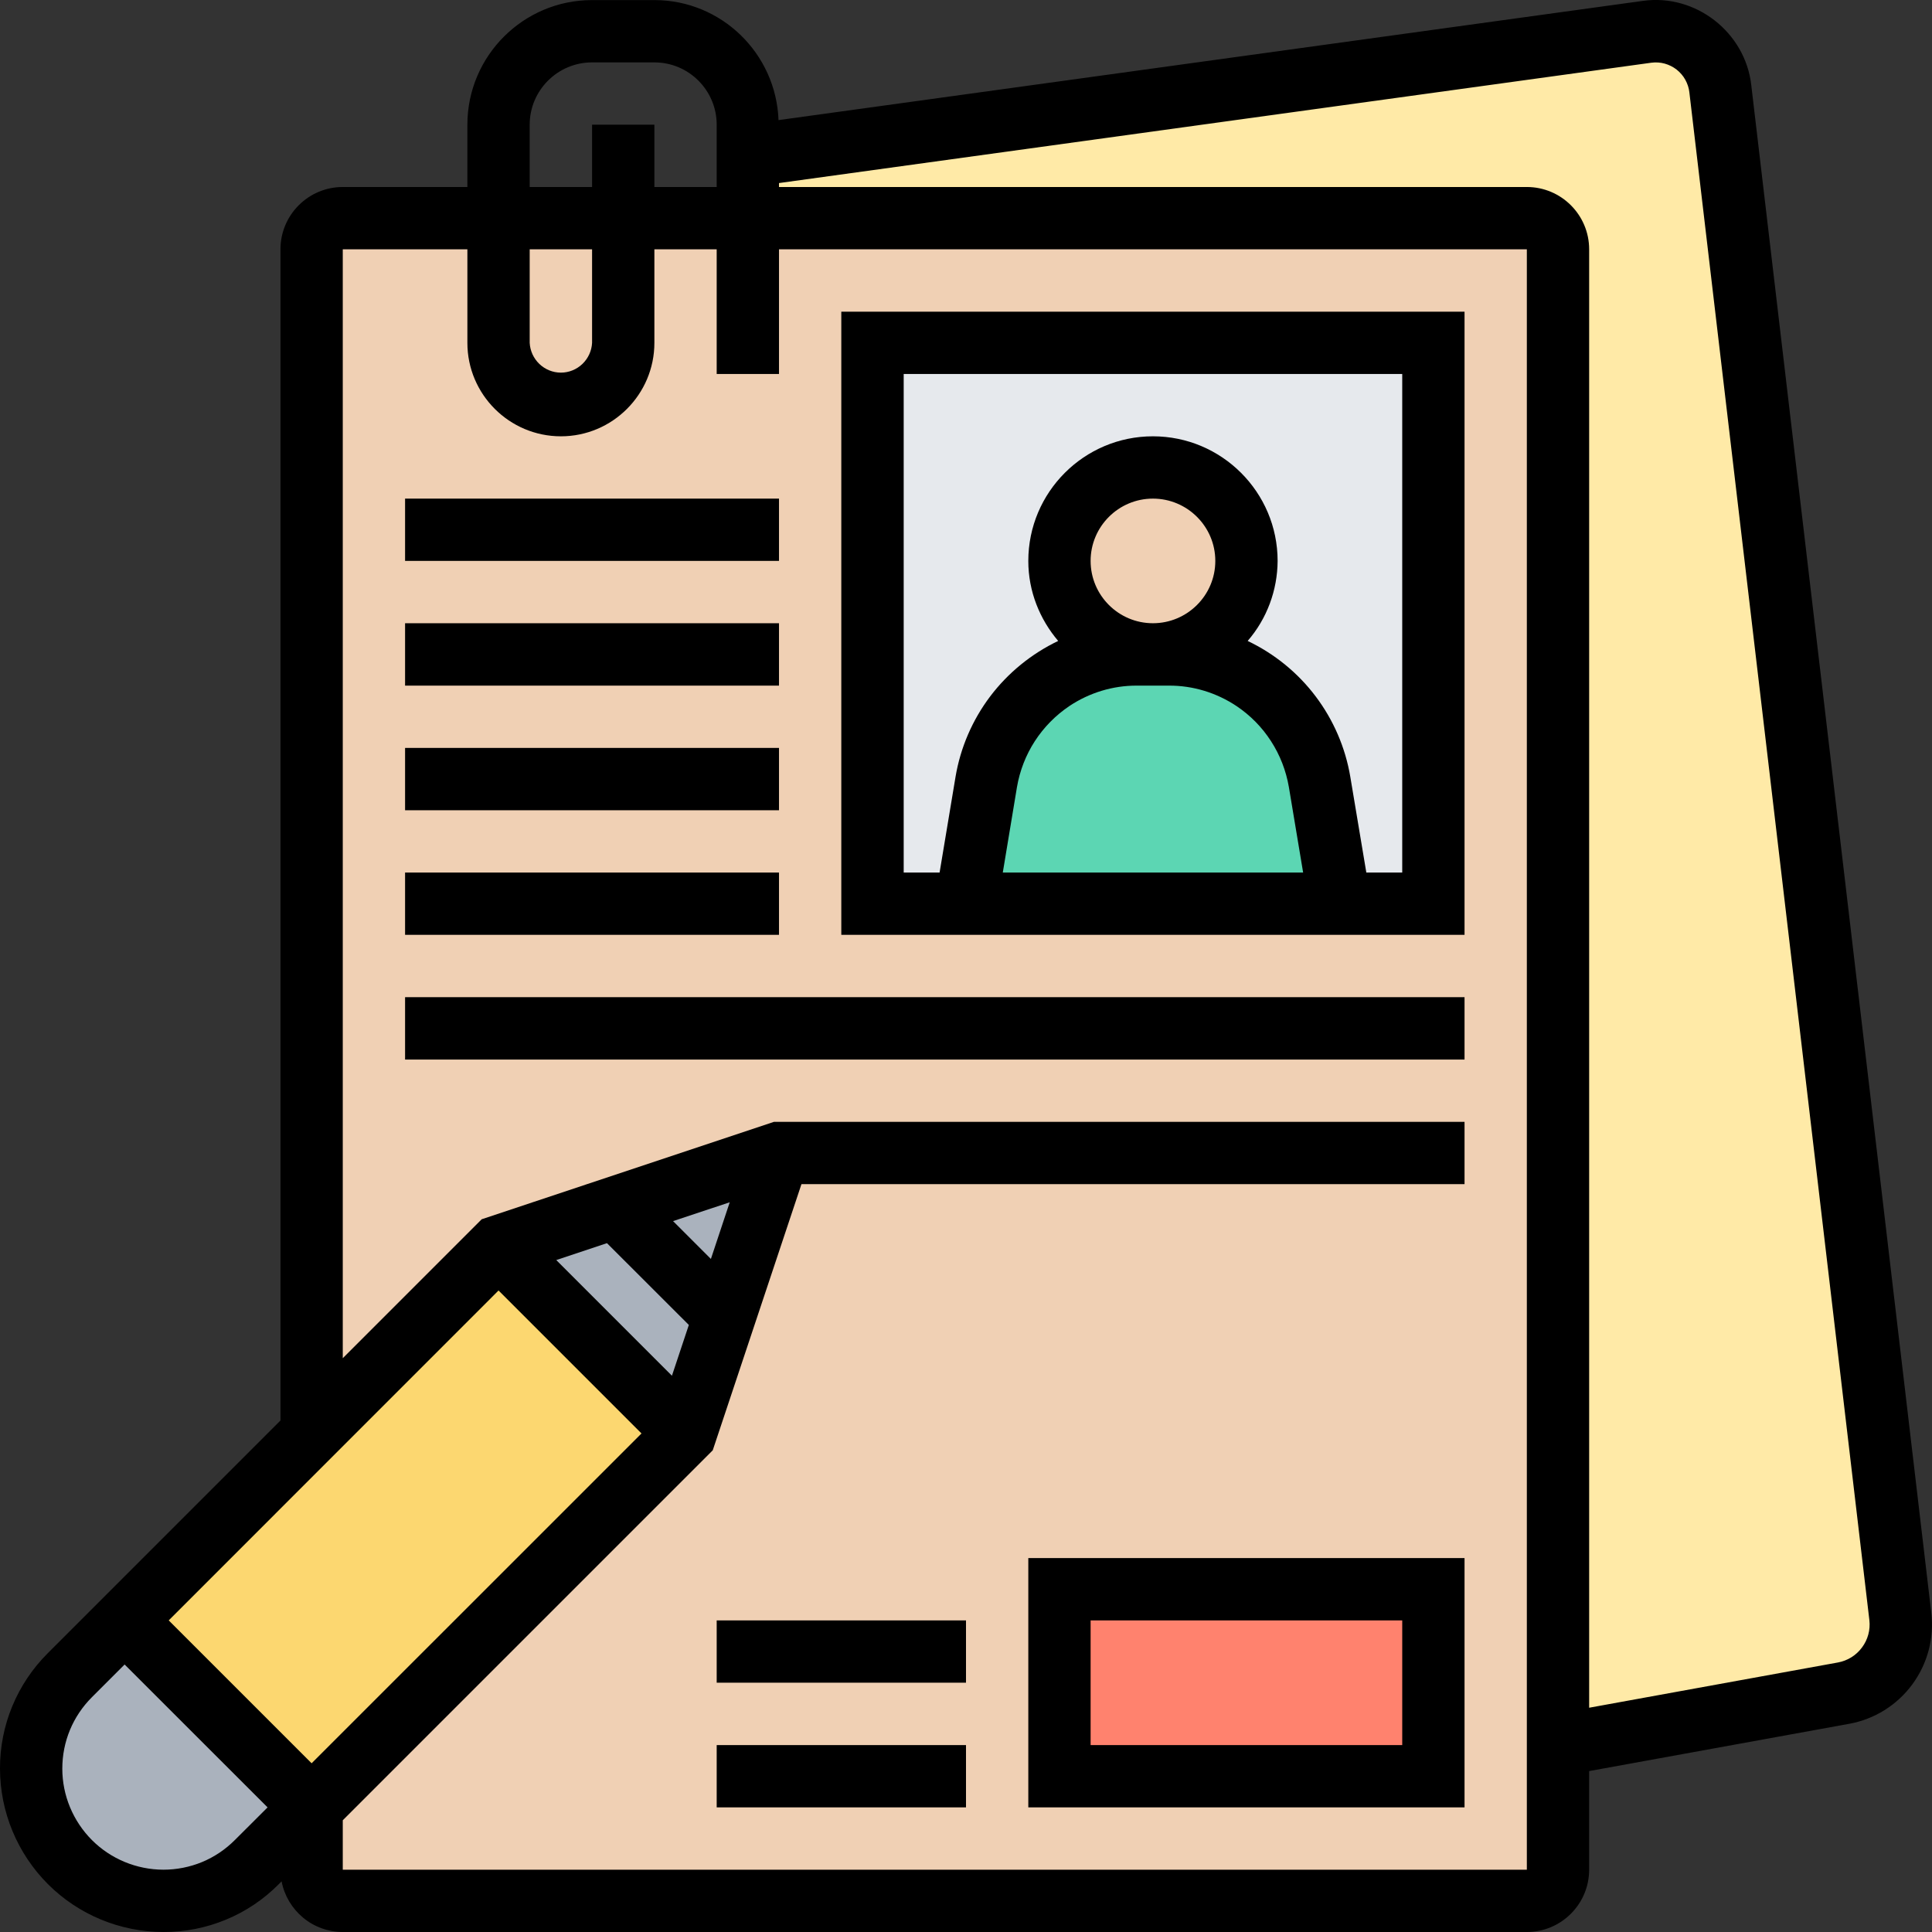 <svg width="24" height="24" viewBox="0 0 24 24" fill="none" xmlns="http://www.w3.org/2000/svg">
<rect x="0" y="0" width="24" height="24" fill="#333333" stroke="none"/>
<path d="M23.605 20.079C23.608 20.114 23.612 20.145 23.612 20.18C23.612 20.598 23.314 20.957 22.9 21.031L19.354 21.677V3.097C19.354 2.884 19.18 2.71 18.967 2.71H9.29V1.936L20.461 0.395C20.568 0.381 20.676 0.388 20.78 0.415C20.884 0.443 20.981 0.492 21.066 0.558C21.15 0.624 21.221 0.706 21.274 0.8C21.326 0.894 21.359 0.997 21.371 1.104L23.605 20.079Z" fill="#FFEAA7"/>
<path d="M18.968 2.71H4.258C4.045 2.71 3.871 2.884 3.871 3.097V23.226C3.871 23.439 4.045 23.613 4.258 23.613H18.968C19.18 23.613 19.355 23.439 19.355 23.226V3.097C19.355 2.884 19.18 2.71 18.968 2.71Z" fill="#F0D0B4"/>
<path d="M13.161 19.742H17.806V22.064H13.161V19.742Z" fill="#FF826E"/>
<path d="M3.871 22.452L3.19 23.133C2.882 23.441 2.464 23.613 2.028 23.613C1.593 23.613 1.175 23.441 0.867 23.133C0.56 22.825 0.387 22.407 0.387 21.972C0.387 21.536 0.56 21.119 0.867 20.81L1.548 20.129L3.871 22.452ZM9 16.355L8.516 17.807L6.194 15.484L7.645 15L9 16.355Z" fill="#AAB2BD"/>
<path d="M9.677 14.323L8.999 16.355L7.645 15L9.677 14.323Z" fill="#AAB2BD"/>
<path d="M8.516 17.807L3.871 22.452L1.549 20.129L3.871 17.807L6.194 15.484L8.516 17.807Z" fill="#FCD770"/>
<path d="M17.806 4.259V11.226H16.645L16.394 9.713C16.351 9.457 16.256 9.212 16.115 8.995C15.973 8.777 15.789 8.59 15.573 8.447C15.262 8.241 14.897 8.13 14.524 8.129H14.323C14.965 8.129 15.484 7.611 15.484 6.968C15.484 6.326 14.965 5.807 14.323 5.807C13.68 5.807 13.161 6.326 13.161 6.968C13.161 7.611 13.68 8.129 14.323 8.129H14.121C13.75 8.129 13.382 8.242 13.072 8.447C12.635 8.737 12.337 9.198 12.252 9.713L12 11.226H10.839V4.259H17.806Z" fill="#E6E9ED"/>
<path d="M16.393 9.713L16.645 11.226H12L12.252 9.713C12.337 9.198 12.635 8.737 13.072 8.447C13.382 8.242 13.75 8.129 14.121 8.129H14.524C14.895 8.129 15.263 8.242 15.573 8.447C16.01 8.737 16.308 9.198 16.393 9.713Z" fill="#5CD6B3"/>
<path d="M14.322 8.129C14.964 8.129 15.484 7.609 15.484 6.968C15.484 6.327 14.964 5.807 14.322 5.807C13.681 5.807 13.161 6.327 13.161 6.968C13.161 7.609 13.681 8.129 14.322 8.129Z" fill="#F0D0B4"/>
<path d="M18.193 11.613V3.872H10.451V11.613H18.193ZM14.322 7.742C13.895 7.742 13.548 7.395 13.548 6.968C13.548 6.541 13.895 6.194 14.322 6.194C14.749 6.194 15.097 6.541 15.097 6.968C15.097 7.395 14.749 7.742 14.322 7.742ZM13.285 8.77C13.533 8.605 13.824 8.516 14.122 8.517H14.522C14.82 8.516 15.111 8.605 15.359 8.77C15.531 8.885 15.677 9.033 15.789 9.207C15.901 9.38 15.976 9.574 16.011 9.778L16.188 10.839H12.457L12.633 9.778C12.668 9.574 12.743 9.38 12.855 9.207C12.967 9.034 13.114 8.885 13.285 8.77ZM11.226 4.646H17.419V10.839H16.973L16.774 9.65C16.713 9.287 16.565 8.944 16.343 8.65C16.122 8.357 15.832 8.121 15.499 7.962C15.738 7.686 15.869 7.333 15.871 6.968C15.871 6.114 15.176 5.42 14.322 5.42C13.468 5.42 12.774 6.114 12.774 6.968C12.774 7.348 12.917 7.693 13.145 7.962C12.813 8.121 12.523 8.357 12.301 8.65C12.079 8.944 11.931 9.287 11.87 9.65L11.672 10.839H11.226V4.646ZM5.032 6.194H9.677V6.968H5.032V6.194ZM5.032 7.742H9.677V8.517H5.032V7.742ZM5.032 9.291H9.677V10.065H5.032V9.291ZM5.032 10.839H9.677V11.613H5.032V10.839ZM5.032 12.387H18.193V13.162H5.032V12.387ZM12.774 22.452H18.193V19.355H12.774V22.452ZM13.548 20.129H17.419V21.678H13.548V20.129ZM8.903 21.678H12V22.452H8.903V21.678ZM8.903 20.129H12V20.903H8.903V20.129Z" fill="black"/>
<path d="M23.991 20.033L21.755 1.058C21.681 0.401 21.064 -0.081 20.408 0.011L9.671 1.492C9.641 0.666 8.963 0.001 8.129 0.001H7.355C6.501 0.001 5.806 0.695 5.806 1.549V2.323H4.258C3.831 2.323 3.484 2.67 3.484 3.097V17.646L0.594 20.536C0.405 20.724 0.255 20.948 0.153 21.194C0.051 21.44 -0.001 21.704 5.99171e-06 21.971C0.001 22.509 0.215 23.024 0.595 23.405C0.975 23.785 1.491 23.999 2.029 24C2.296 24.001 2.56 23.949 2.806 23.847C3.053 23.745 3.276 23.595 3.464 23.405L3.498 23.371C3.532 23.548 3.627 23.707 3.765 23.822C3.904 23.937 4.078 24 4.258 24H18.967C19.394 24 19.741 23.653 19.741 23.226V22.001L22.97 21.414C23.284 21.357 23.564 21.183 23.754 20.926C23.944 20.669 24.029 20.35 23.991 20.033ZM6.58 1.549C6.58 1.122 6.928 0.775 7.355 0.775H8.129C8.556 0.775 8.903 1.122 8.903 1.549V2.323H8.129V1.549H7.355V2.323H6.58V1.549ZM6.58 3.097H7.355V4.259C7.35 4.358 7.307 4.452 7.235 4.521C7.163 4.59 7.067 4.629 6.968 4.629C6.868 4.629 6.772 4.59 6.7 4.521C6.628 4.452 6.585 4.358 6.58 4.259V3.097ZM8.831 15.639L8.361 15.169L9.065 14.935L8.831 15.639ZM7.54 15.443L8.557 16.459L8.347 17.09L6.91 15.653L7.54 15.443ZM6.193 16.031L7.969 17.807L3.871 21.904L2.096 20.129L6.193 16.031ZM2.029 23.226C1.696 23.225 1.377 23.093 1.142 22.858C0.907 22.622 0.774 22.303 0.774 21.971C0.774 21.635 0.905 21.32 1.142 21.083L1.548 20.677L3.324 22.452L2.917 22.858C2.8 22.975 2.662 23.068 2.51 23.131C2.357 23.194 2.194 23.226 2.029 23.226ZM18.967 23.226H4.258V22.612L8.854 18.016L9.956 14.71H18.193V13.936H9.614L5.984 15.146L4.258 16.872V3.097H5.806V4.259C5.806 4.899 6.327 5.42 6.968 5.42C7.608 5.42 8.129 4.899 8.129 4.259V3.097H8.903V4.646H9.677V3.097H18.967V23.226ZM22.831 20.652L19.741 21.214V3.097C19.741 2.67 19.394 2.323 18.967 2.323H9.677V2.274L20.514 0.779C20.569 0.772 20.625 0.775 20.679 0.79C20.733 0.805 20.783 0.83 20.827 0.864C20.871 0.899 20.908 0.941 20.935 0.99C20.962 1.039 20.98 1.092 20.986 1.148L23.222 20.126C23.236 20.247 23.203 20.369 23.13 20.466C23.058 20.564 22.951 20.63 22.831 20.652Z" fill="black"/>
</svg>
